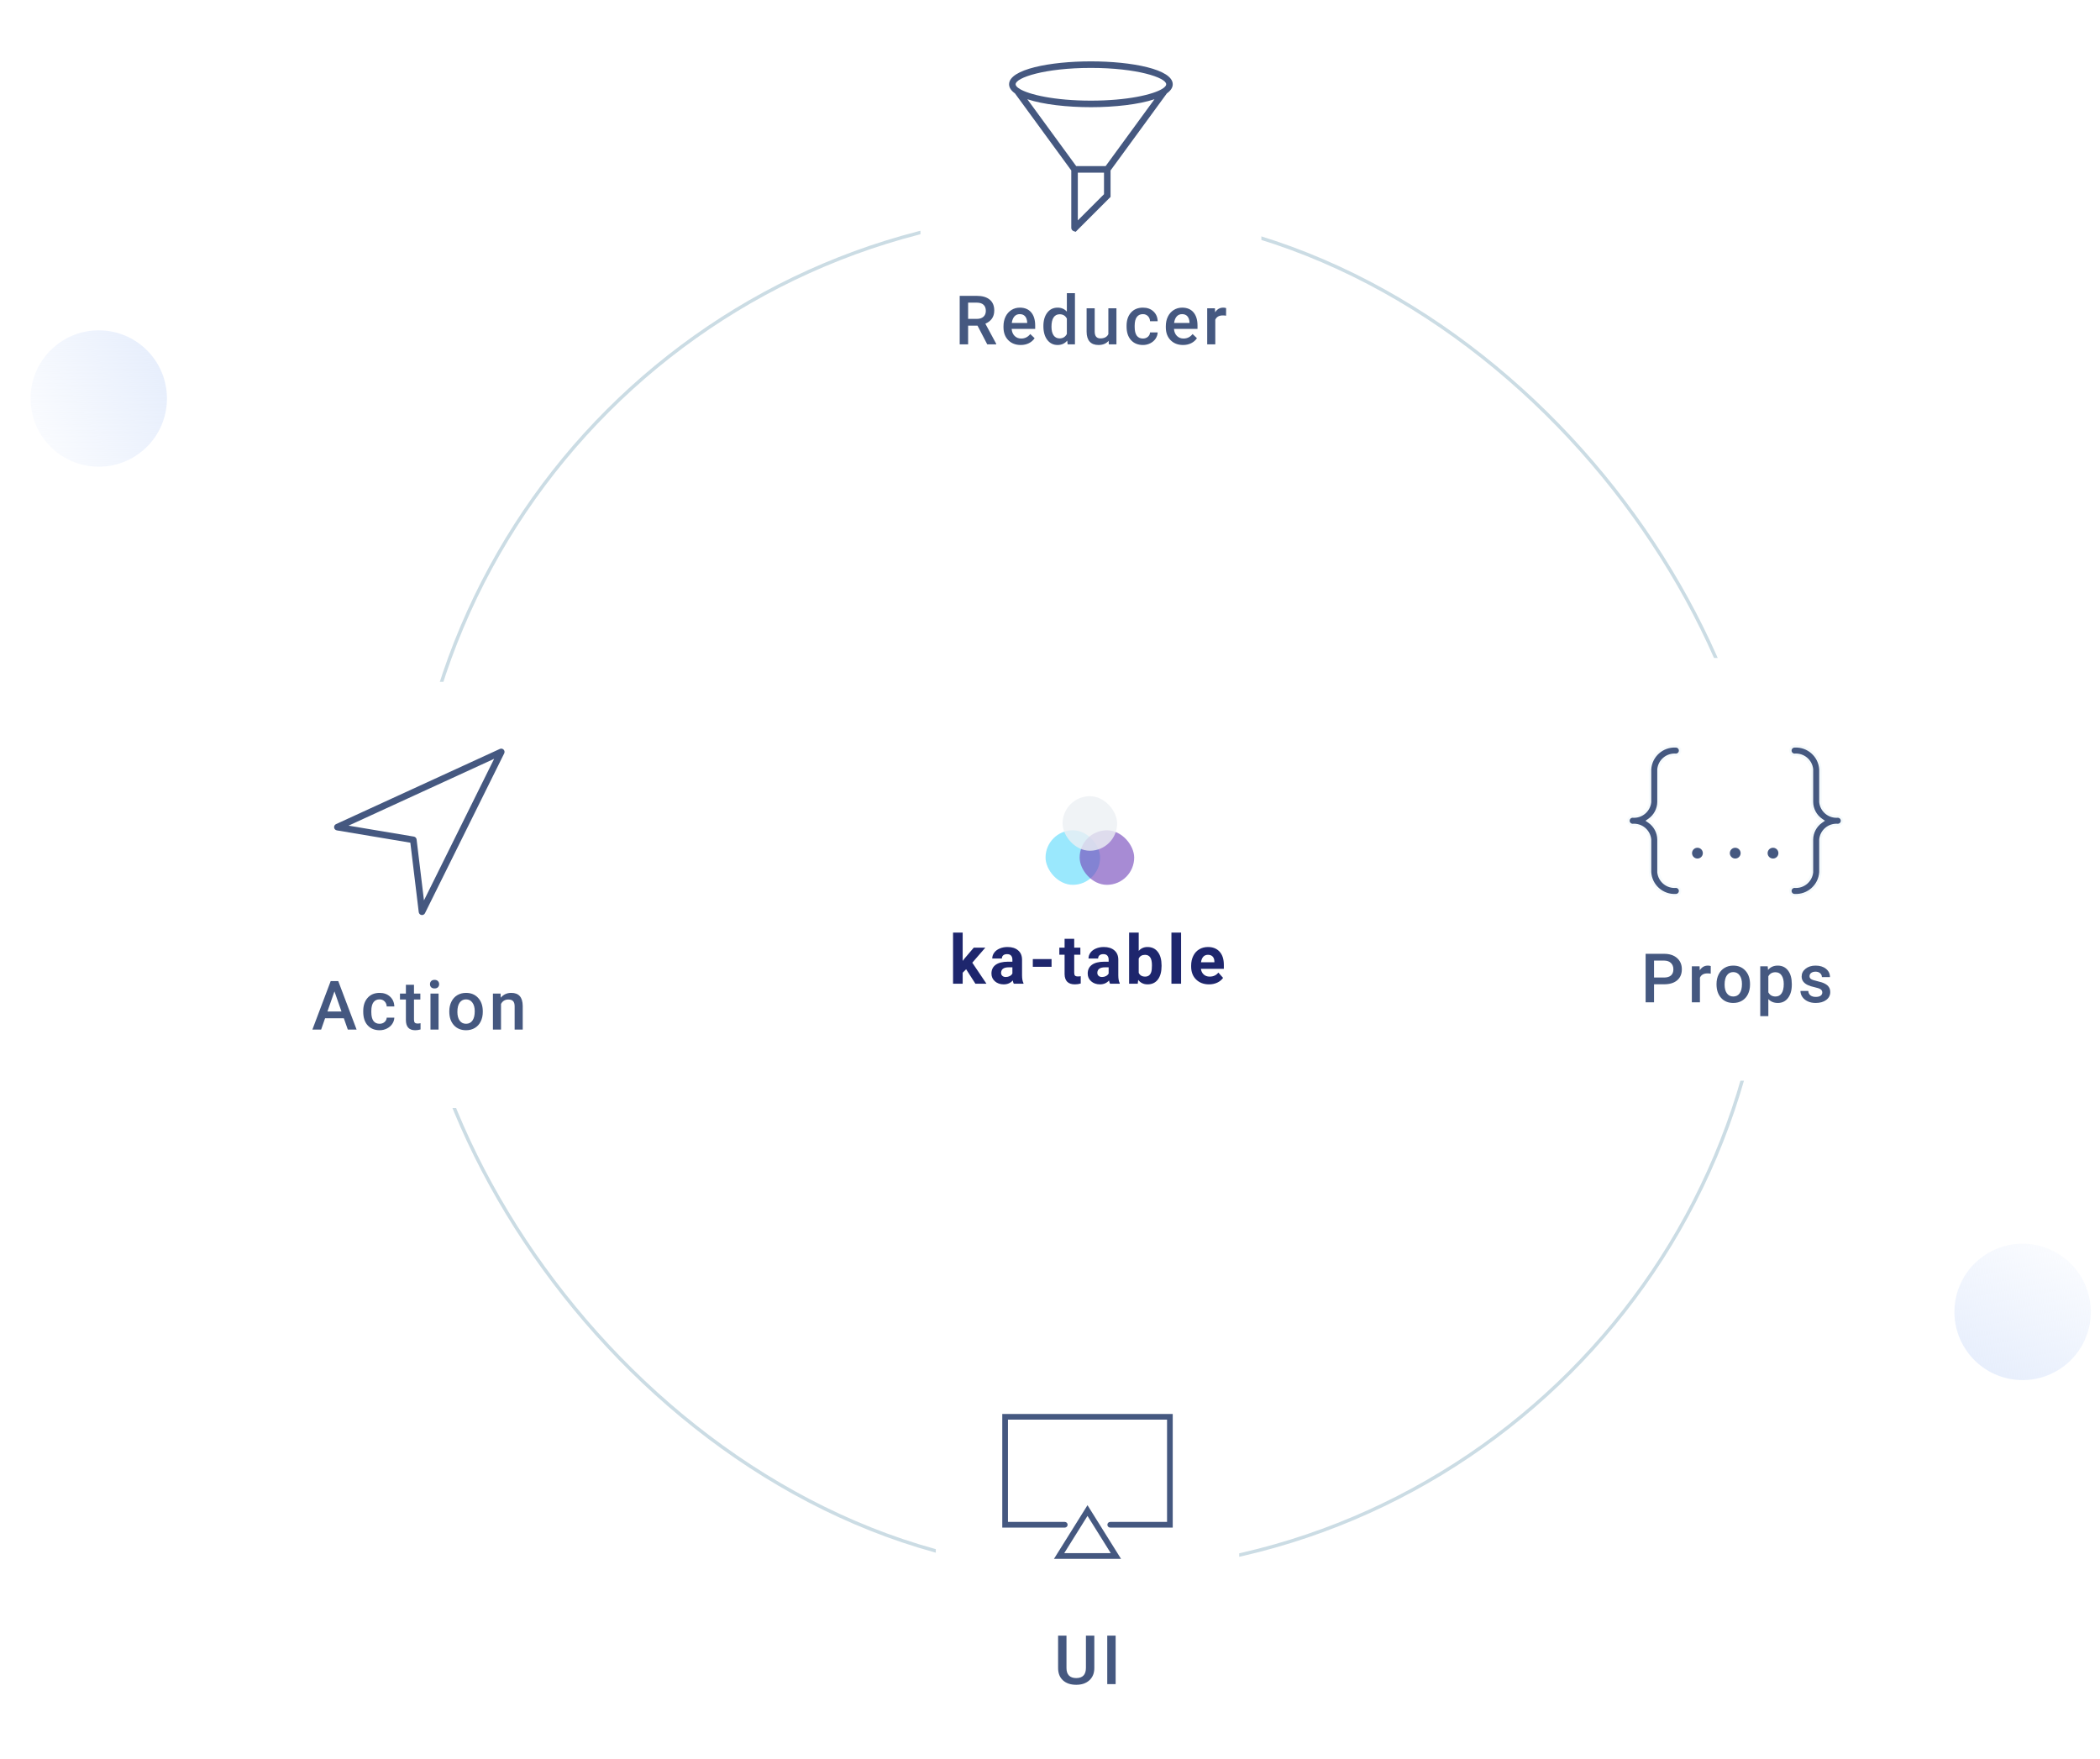 <svg width="616" height="516" viewBox="0 0 616 516" fill="none" xmlns="http://www.w3.org/2000/svg">
<circle cx="593.299" cy="384.816" r="20" transform="rotate(97.356 593.299 384.816)" fill="url(#paint0_linear)"/>
<circle cx="28.97" cy="116.896" r="20" transform="rotate(-43.753 28.97 116.896)" fill="url(#paint1_linear)"/>
<g filter="url(#filter0_d)">
<rect x="229" y="171" width="180" height="180" rx="90" fill="white"/>
</g>
<rect opacity="0.8" x="306.695" y="243.545" width="16" height="16" rx="8" fill="#61DAFB" fill-opacity="0.8"/>
<rect opacity="0.8" x="316.695" y="243.545" width="16" height="16" rx="8" fill="#764ABC" fill-opacity="0.8"/>
<rect opacity="0.8" x="311.695" y="233.545" width="16" height="16" rx="8" fill="#ECF0F4"/>
<path d="M283.4 284.306L282.385 285.322V288.545H279.562V273.545H282.385V281.855L282.932 281.152L285.637 277.978H289.025L285.207 282.383L289.357 288.545H286.115L283.4 284.306ZM297.369 288.545C297.239 288.291 297.145 287.975 297.086 287.597C296.402 288.359 295.514 288.74 294.42 288.74C293.385 288.74 292.525 288.441 291.842 287.842C291.165 287.243 290.826 286.487 290.826 285.576C290.826 284.456 291.24 283.597 292.066 282.998C292.9 282.399 294.101 282.096 295.67 282.09H296.969V281.484C296.969 280.996 296.842 280.605 296.588 280.312C296.34 280.019 295.947 279.873 295.406 279.873C294.931 279.873 294.557 279.987 294.283 280.215C294.016 280.442 293.883 280.755 293.883 281.152H291.061C291.061 280.54 291.249 279.974 291.627 279.453C292.005 278.932 292.538 278.525 293.229 278.232C293.919 277.933 294.693 277.783 295.553 277.783C296.855 277.783 297.887 278.112 298.648 278.769C299.417 279.42 299.801 280.338 299.801 281.523V286.103C299.807 287.106 299.947 287.864 300.221 288.379V288.545H297.369ZM295.035 286.582C295.452 286.582 295.836 286.491 296.188 286.308C296.539 286.12 296.799 285.869 296.969 285.556V283.74H295.914C294.501 283.74 293.749 284.228 293.658 285.205L293.648 285.371C293.648 285.722 293.772 286.012 294.02 286.24C294.267 286.468 294.605 286.582 295.035 286.582ZM308.457 283.594H302.959V281.318H308.457V283.594ZM315.102 275.381V277.978H316.908V280.049H315.102V285.322C315.102 285.713 315.176 285.993 315.326 286.162C315.476 286.331 315.762 286.416 316.186 286.416C316.498 286.416 316.775 286.393 317.016 286.347V288.486C316.462 288.655 315.893 288.74 315.307 288.74C313.327 288.74 312.318 287.741 312.279 285.742V280.049H310.736V277.978H312.279V275.381H315.102ZM325.604 288.545C325.473 288.291 325.379 287.975 325.32 287.597C324.637 288.359 323.748 288.74 322.654 288.74C321.619 288.74 320.76 288.441 320.076 287.842C319.399 287.243 319.061 286.487 319.061 285.576C319.061 284.456 319.474 283.597 320.301 282.998C321.134 282.399 322.335 282.096 323.904 282.09H325.203V281.484C325.203 280.996 325.076 280.605 324.822 280.312C324.575 280.019 324.181 279.873 323.641 279.873C323.165 279.873 322.791 279.987 322.518 280.215C322.251 280.442 322.117 280.755 322.117 281.152H319.295C319.295 280.54 319.484 279.974 319.861 279.453C320.239 278.932 320.773 278.525 321.463 278.232C322.153 277.933 322.928 277.783 323.787 277.783C325.089 277.783 326.121 278.112 326.883 278.769C327.651 279.42 328.035 280.338 328.035 281.523V286.103C328.042 287.106 328.182 287.864 328.455 288.379V288.545H325.604ZM323.27 286.582C323.686 286.582 324.07 286.491 324.422 286.308C324.773 286.12 325.034 285.869 325.203 285.556V283.74H324.148C322.736 283.74 321.984 284.228 321.893 285.205L321.883 285.371C321.883 285.722 322.007 286.012 322.254 286.24C322.501 286.468 322.84 286.582 323.27 286.582ZM340.725 283.359C340.725 285.052 340.363 286.373 339.641 287.324C338.918 288.268 337.909 288.74 336.613 288.74C335.467 288.74 334.553 288.301 333.869 287.422L333.742 288.545H331.203V273.545H334.025V278.926C334.676 278.164 335.533 277.783 336.594 277.783C337.883 277.783 338.892 278.258 339.621 279.209C340.357 280.153 340.725 281.484 340.725 283.203V283.359ZM337.902 283.154C337.902 282.086 337.733 281.308 337.395 280.82C337.056 280.325 336.551 280.078 335.881 280.078C334.982 280.078 334.364 280.446 334.025 281.181V285.351C334.37 286.094 334.995 286.465 335.9 286.465C336.812 286.465 337.411 286.015 337.697 285.117C337.834 284.687 337.902 284.033 337.902 283.154ZM346.451 288.545H343.619V273.545H346.451V288.545ZM354.648 288.74C353.099 288.74 351.836 288.265 350.859 287.314C349.889 286.364 349.404 285.097 349.404 283.515V283.242C349.404 282.181 349.609 281.233 350.02 280.4C350.43 279.56 351.009 278.916 351.758 278.467C352.513 278.011 353.372 277.783 354.336 277.783C355.781 277.783 356.917 278.239 357.744 279.15C358.577 280.062 358.994 281.354 358.994 283.027V284.179H352.266C352.357 284.87 352.63 285.423 353.086 285.84C353.548 286.256 354.131 286.465 354.834 286.465C355.921 286.465 356.771 286.071 357.383 285.283L358.77 286.836C358.346 287.435 357.773 287.903 357.051 288.242C356.328 288.574 355.527 288.74 354.648 288.74ZM354.326 280.068C353.766 280.068 353.311 280.257 352.959 280.635C352.614 281.012 352.393 281.552 352.295 282.256H356.221V282.031C356.208 281.406 356.038 280.924 355.713 280.586C355.387 280.241 354.925 280.068 354.326 280.068Z" fill="#1E266D"/>
<rect x="119.859" y="62.045" width="399" height="399" rx="199.5" stroke="#CBDCE4"/>
<rect x="464.5" y="193" width="89" height="124" fill="white"/>
<rect x="79" y="200" width="89" height="125" fill="white"/>
<path d="M485.186 288.717V294H482.715V279.781H488.154C489.743 279.781 491.003 280.195 491.934 281.021C492.871 281.848 493.34 282.942 493.34 284.303C493.34 285.696 492.881 286.78 491.963 287.555C491.051 288.329 489.772 288.717 488.125 288.717H485.186ZM485.186 286.734H488.154C489.033 286.734 489.704 286.529 490.166 286.119C490.628 285.702 490.859 285.104 490.859 284.322C490.859 283.554 490.625 282.942 490.156 282.486C489.688 282.024 489.043 281.786 488.223 281.773H485.186V286.734ZM501.811 285.602C501.498 285.549 501.176 285.523 500.844 285.523C499.757 285.523 499.024 285.94 498.646 286.773V294H496.273V283.434H498.539L498.598 284.615C499.171 283.697 499.965 283.238 500.98 283.238C501.319 283.238 501.599 283.284 501.82 283.375L501.811 285.602ZM503.514 288.619C503.514 287.584 503.719 286.653 504.129 285.826C504.539 284.993 505.115 284.355 505.857 283.912C506.6 283.463 507.452 283.238 508.416 283.238C509.842 283.238 510.997 283.697 511.883 284.615C512.775 285.533 513.257 286.751 513.328 288.268L513.338 288.824C513.338 289.866 513.136 290.797 512.732 291.617C512.335 292.438 511.762 293.072 511.014 293.521C510.271 293.971 509.412 294.195 508.436 294.195C506.945 294.195 505.75 293.701 504.852 292.711C503.96 291.715 503.514 290.39 503.514 288.736V288.619ZM505.887 288.824C505.887 289.911 506.111 290.764 506.561 291.383C507.01 291.995 507.635 292.301 508.436 292.301C509.236 292.301 509.858 291.988 510.301 291.363C510.75 290.738 510.975 289.824 510.975 288.619C510.975 287.551 510.743 286.705 510.281 286.08C509.826 285.455 509.204 285.143 508.416 285.143C507.641 285.143 507.026 285.452 506.57 286.07C506.115 286.682 505.887 287.6 505.887 288.824ZM525.598 288.824C525.598 290.458 525.227 291.764 524.484 292.74C523.742 293.71 522.746 294.195 521.496 294.195C520.337 294.195 519.41 293.814 518.713 293.053V298.062H516.34V283.434H518.527L518.625 284.508C519.322 283.661 520.269 283.238 521.467 283.238C522.756 283.238 523.765 283.72 524.494 284.684C525.23 285.641 525.598 286.972 525.598 288.678V288.824ZM523.234 288.619C523.234 287.564 523.023 286.728 522.6 286.109C522.183 285.491 521.584 285.182 520.803 285.182C519.833 285.182 519.136 285.582 518.713 286.383V291.07C519.143 291.891 519.846 292.301 520.822 292.301C521.577 292.301 522.167 291.998 522.59 291.393C523.02 290.781 523.234 289.856 523.234 288.619ZM534.537 291.129C534.537 290.706 534.361 290.383 534.01 290.162C533.665 289.941 533.089 289.745 532.281 289.576C531.474 289.407 530.8 289.192 530.26 288.932C529.075 288.359 528.482 287.529 528.482 286.441C528.482 285.53 528.867 284.768 529.635 284.156C530.403 283.544 531.38 283.238 532.564 283.238C533.827 283.238 534.846 283.551 535.621 284.176C536.402 284.801 536.793 285.611 536.793 286.607H534.42C534.42 286.152 534.251 285.774 533.912 285.475C533.574 285.169 533.124 285.016 532.564 285.016C532.044 285.016 531.617 285.136 531.285 285.377C530.96 285.618 530.797 285.94 530.797 286.344C530.797 286.708 530.95 286.992 531.256 287.193C531.562 287.395 532.18 287.6 533.111 287.809C534.042 288.01 534.771 288.255 535.299 288.541C535.833 288.821 536.227 289.16 536.48 289.557C536.741 289.954 536.871 290.436 536.871 291.002C536.871 291.952 536.477 292.724 535.689 293.316C534.902 293.902 533.87 294.195 532.594 294.195C531.728 294.195 530.956 294.039 530.279 293.727C529.602 293.414 529.075 292.984 528.697 292.438C528.32 291.891 528.131 291.301 528.131 290.67H530.436C530.468 291.23 530.68 291.663 531.07 291.969C531.461 292.268 531.979 292.418 532.623 292.418C533.248 292.418 533.723 292.301 534.049 292.066C534.374 291.826 534.537 291.513 534.537 291.129Z" fill="#455880"/>
<rect x="274.5" y="394" width="89" height="122" fill="white"/>
<rect x="270" width="100" height="122" fill="white"/>
<path d="M100.861 298.689H95.353L94.201 302H91.633L97.004 287.781H99.221L104.602 302H102.023L100.861 298.689ZM96.047 296.697H100.168L98.107 290.799L96.047 296.697ZM111.334 300.301C111.926 300.301 112.418 300.128 112.809 299.783C113.199 299.438 113.408 299.012 113.434 298.504H115.67C115.644 299.161 115.439 299.777 115.055 300.35C114.671 300.916 114.15 301.365 113.492 301.697C112.835 302.029 112.125 302.195 111.363 302.195C109.885 302.195 108.714 301.717 107.848 300.76C106.982 299.803 106.549 298.481 106.549 296.795V296.551C106.549 294.943 106.979 293.657 107.838 292.693C108.697 291.723 109.869 291.238 111.354 291.238C112.61 291.238 113.632 291.606 114.42 292.342C115.214 293.071 115.631 294.031 115.67 295.223H113.434C113.408 294.617 113.199 294.119 112.809 293.729C112.424 293.338 111.933 293.143 111.334 293.143C110.566 293.143 109.973 293.423 109.557 293.982C109.14 294.536 108.928 295.379 108.922 296.512V296.893C108.922 298.038 109.127 298.895 109.537 299.461C109.954 300.021 110.553 300.301 111.334 300.301ZM121.436 288.865V291.434H123.301V293.191H121.436V299.09C121.436 299.493 121.514 299.786 121.67 299.969C121.833 300.145 122.119 300.232 122.529 300.232C122.803 300.232 123.079 300.2 123.359 300.135V301.971C122.819 302.12 122.298 302.195 121.797 302.195C119.974 302.195 119.062 301.189 119.062 299.178V293.191H117.324V291.434H119.062V288.865H121.436ZM128.646 302H126.273V291.434H128.646V302ZM126.127 288.689C126.127 288.325 126.241 288.022 126.469 287.781C126.703 287.54 127.035 287.42 127.465 287.42C127.895 287.42 128.227 287.54 128.461 287.781C128.695 288.022 128.812 288.325 128.812 288.689C128.812 289.048 128.695 289.347 128.461 289.588C128.227 289.822 127.895 289.939 127.465 289.939C127.035 289.939 126.703 289.822 126.469 289.588C126.241 289.347 126.127 289.048 126.127 288.689ZM131.795 296.619C131.795 295.584 132 294.653 132.41 293.826C132.82 292.993 133.396 292.355 134.139 291.912C134.881 291.463 135.734 291.238 136.697 291.238C138.123 291.238 139.279 291.697 140.164 292.615C141.056 293.533 141.538 294.751 141.609 296.268L141.619 296.824C141.619 297.866 141.417 298.797 141.014 299.617C140.617 300.438 140.044 301.072 139.295 301.521C138.553 301.971 137.693 302.195 136.717 302.195C135.226 302.195 134.031 301.701 133.133 300.711C132.241 299.715 131.795 298.39 131.795 296.736V296.619ZM134.168 296.824C134.168 297.911 134.393 298.764 134.842 299.383C135.291 299.995 135.916 300.301 136.717 300.301C137.518 300.301 138.139 299.988 138.582 299.363C139.031 298.738 139.256 297.824 139.256 296.619C139.256 295.551 139.025 294.705 138.562 294.08C138.107 293.455 137.485 293.143 136.697 293.143C135.923 293.143 135.307 293.452 134.852 294.07C134.396 294.682 134.168 295.6 134.168 296.824ZM146.828 291.434L146.896 292.654C147.678 291.71 148.703 291.238 149.973 291.238C152.173 291.238 153.293 292.498 153.332 295.018V302H150.959V295.154C150.959 294.484 150.812 293.989 150.52 293.67C150.233 293.344 149.761 293.182 149.104 293.182C148.146 293.182 147.434 293.615 146.965 294.48V302H144.592V291.434H146.828Z" fill="#455880"/>
<path d="M147.726 219.885C147.44 219.59 147 219.507 146.627 219.679L98.564 241.737C98.178 241.915 97.952 242.323 98.008 242.745C98.065 243.167 98.389 243.502 98.808 243.572L120.366 247.185L122.83 267.556C122.883 267.98 123.207 268.322 123.628 268.394C123.683 268.404 123.738 268.408 123.792 268.408C124.155 268.408 124.495 268.204 124.659 267.87L147.899 220.989C148.081 220.622 148.011 220.179 147.726 219.885ZM124.363 264.106L122.202 246.234C122.15 245.808 121.823 245.466 121.4 245.395L102.235 242.182L144.949 222.58L124.363 264.106Z" fill="#455880"/>
<path d="M286.736 95.522H283.982V101H281.512V86.781H286.512C288.152 86.781 289.419 87.149 290.311 87.885C291.202 88.62 291.648 89.685 291.648 91.078C291.648 92.029 291.417 92.826 290.955 93.471C290.499 94.109 289.861 94.6 289.041 94.945L292.234 100.873V101H289.588L286.736 95.522ZM283.982 93.539H286.521C287.355 93.539 288.006 93.331 288.475 92.914C288.943 92.491 289.178 91.915 289.178 91.186C289.178 90.424 288.96 89.835 288.523 89.418C288.094 89.001 287.449 88.787 286.59 88.773H283.982V93.539ZM299.416 101.195C297.912 101.195 296.691 100.723 295.754 99.779C294.823 98.829 294.357 97.566 294.357 95.99V95.697C294.357 94.643 294.559 93.702 294.963 92.875C295.373 92.042 295.946 91.394 296.682 90.932C297.417 90.469 298.238 90.238 299.143 90.238C300.581 90.238 301.691 90.697 302.473 91.615C303.26 92.533 303.654 93.832 303.654 95.512V96.469H296.75C296.822 97.341 297.111 98.031 297.619 98.539C298.133 99.047 298.778 99.301 299.553 99.301C300.64 99.301 301.525 98.861 302.209 97.982L303.488 99.203C303.065 99.835 302.499 100.326 301.789 100.678C301.086 101.023 300.295 101.195 299.416 101.195ZM299.133 92.143C298.482 92.143 297.954 92.37 297.551 92.826C297.154 93.282 296.9 93.917 296.789 94.731H301.311V94.555C301.258 93.76 301.047 93.162 300.676 92.758C300.305 92.348 299.79 92.143 299.133 92.143ZM306.061 95.639C306.061 94.011 306.438 92.706 307.193 91.723C307.949 90.733 308.961 90.238 310.23 90.238C311.35 90.238 312.255 90.629 312.945 91.41V86H315.318V101H313.17L313.053 99.906C312.343 100.766 311.396 101.195 310.211 101.195C308.974 101.195 307.971 100.697 307.203 99.701C306.441 98.705 306.061 97.351 306.061 95.639ZM308.434 95.844C308.434 96.918 308.639 97.758 309.049 98.363C309.465 98.962 310.055 99.262 310.816 99.262C311.786 99.262 312.496 98.829 312.945 97.963V93.451C312.509 92.605 311.806 92.182 310.836 92.182C310.068 92.182 309.475 92.488 309.059 93.1C308.642 93.705 308.434 94.62 308.434 95.844ZM325.195 99.965C324.499 100.785 323.509 101.195 322.227 101.195C321.081 101.195 320.212 100.86 319.619 100.189C319.033 99.519 318.74 98.549 318.74 97.279V90.434H321.113V97.25C321.113 98.591 321.67 99.262 322.783 99.262C323.936 99.262 324.714 98.848 325.117 98.022V90.434H327.49V101H325.254L325.195 99.965ZM335.248 99.301C335.84 99.301 336.332 99.128 336.723 98.783C337.113 98.438 337.322 98.012 337.348 97.504H339.584C339.558 98.162 339.353 98.777 338.969 99.35C338.585 99.916 338.064 100.365 337.406 100.697C336.749 101.029 336.039 101.195 335.277 101.195C333.799 101.195 332.628 100.717 331.762 99.76C330.896 98.803 330.463 97.481 330.463 95.795V95.551C330.463 93.943 330.893 92.657 331.752 91.693C332.611 90.723 333.783 90.238 335.268 90.238C336.524 90.238 337.546 90.606 338.334 91.342C339.128 92.071 339.545 93.031 339.584 94.223H337.348C337.322 93.617 337.113 93.119 336.723 92.728C336.339 92.338 335.847 92.143 335.248 92.143C334.48 92.143 333.887 92.422 333.471 92.982C333.054 93.536 332.842 94.379 332.836 95.512V95.893C332.836 97.038 333.041 97.894 333.451 98.461C333.868 99.021 334.467 99.301 335.248 99.301ZM347.029 101.195C345.525 101.195 344.305 100.723 343.367 99.779C342.436 98.829 341.971 97.566 341.971 95.99V95.697C341.971 94.643 342.173 93.702 342.576 92.875C342.986 92.042 343.559 91.394 344.295 90.932C345.031 90.469 345.851 90.238 346.756 90.238C348.195 90.238 349.305 90.697 350.086 91.615C350.874 92.533 351.268 93.832 351.268 95.512V96.469H344.363C344.435 97.341 344.725 98.031 345.232 98.539C345.747 99.047 346.391 99.301 347.166 99.301C348.253 99.301 349.139 98.861 349.822 97.982L351.102 99.203C350.678 99.835 350.112 100.326 349.402 100.678C348.699 101.023 347.908 101.195 347.029 101.195ZM346.746 92.143C346.095 92.143 345.568 92.37 345.164 92.826C344.767 93.282 344.513 93.917 344.402 94.731H348.924V94.555C348.872 93.76 348.66 93.162 348.289 92.758C347.918 92.348 347.404 92.143 346.746 92.143ZM359.65 92.602C359.338 92.549 359.016 92.523 358.684 92.523C357.596 92.523 356.864 92.94 356.486 93.773V101H354.113V90.434H356.379L356.438 91.615C357.01 90.697 357.805 90.238 358.82 90.238C359.159 90.238 359.439 90.284 359.66 90.375L359.65 92.602Z" fill="#455880"/>
<path d="M344.004 24.721C344.004 20.308 331.928 18 320.001 18C308.073 18 295.998 20.308 295.998 24.721C295.998 25.721 296.623 26.611 297.722 27.393L314.24 49.994V66.823C314.24 67.236 314.486 67.603 314.866 67.763L315.525 67.999L325.762 57.761V49.997L342.261 27.418L342.26 27.406C343.37 26.622 344.004 25.726 344.004 24.721ZM320.001 19.92C333.481 19.92 342.084 22.763 342.084 24.721C342.084 25.126 341.696 25.569 340.994 26.016L340.945 26.01L340.961 26.036C338.237 27.746 330.653 29.521 320.001 29.521C309.339 29.521 301.749 27.743 299.033 26.031L299.049 26.006L298.654 25.77C298.182 25.407 297.918 25.051 297.918 24.721C297.918 22.763 306.521 19.92 320.001 19.92ZM323.841 56.967L316.16 64.648V50.644H323.841V56.967ZM324.316 48.724H315.687L301.352 29.106C305.982 30.649 313.015 31.442 320.001 31.442C326.987 31.442 334.019 30.649 338.65 29.107L324.316 48.724Z" fill="#455880"/>
<path d="M321 479.781V489.283C321 490.794 320.515 491.992 319.545 492.877C318.581 493.756 317.296 494.195 315.688 494.195C314.06 494.195 312.768 493.762 311.811 492.896C310.854 492.024 310.375 490.816 310.375 489.273V479.781H312.836V489.293C312.836 490.243 313.077 490.969 313.559 491.471C314.04 491.972 314.75 492.223 315.688 492.223C317.589 492.223 318.539 491.22 318.539 489.215V479.781H321ZM327.254 494H324.793V479.781H327.254V494Z" fill="#455880"/>
<path d="M309.162 457.25H328.836L319 441.511L309.162 457.25ZM312.17 455.583L319 444.656L325.829 455.583H312.17Z" fill="#455880"/>
<path d="M294 414.75V448.083H312.333C312.794 448.083 313.167 447.711 313.167 447.25C313.167 446.789 312.794 446.417 312.333 446.417H295.667V416.417H342.333V446.417H325.667C325.206 446.417 324.833 446.789 324.833 447.25C324.833 447.711 325.206 448.083 325.667 448.083H344V414.75H294Z" fill="#455880"/>
<path d="M486.485 225.618L486.483 225.637V225.656V235.258C486.449 237.339 485.414 239.277 483.703 240.462L483.288 240.75L483.703 241.038C485.414 242.223 486.449 244.161 486.483 246.242V255.844V255.863L486.485 255.882C486.762 258.443 489.032 260.314 491.597 260.1C492.272 260.108 492.816 260.657 492.816 261.333C492.816 262.014 492.264 262.567 491.583 262.567H491.574L491.565 262.567C487.628 262.771 484.261 259.767 484.016 255.833V246.239V246.221L484.014 246.202C483.737 243.641 481.468 241.769 478.902 241.983C478.228 241.976 477.683 241.426 477.683 240.75C477.683 240.073 478.228 239.524 478.902 239.517C481.468 239.731 483.737 237.859 484.014 235.298L484.016 235.279V235.261V225.667C484.261 221.733 487.628 218.729 491.565 218.933L491.574 218.933H491.583C492.264 218.933 492.816 219.485 492.816 220.167C492.816 220.843 492.272 221.392 491.597 221.4C489.032 221.186 486.762 223.057 486.485 225.618Z" fill="#455880" stroke="#F7FBFD" stroke-width="0.7"/>
<path d="M533.985 246.202L533.983 246.221V246.239V255.833C533.739 259.767 530.372 262.771 526.434 262.567L526.425 262.567H526.416C525.735 262.567 525.183 262.014 525.183 261.333C525.183 260.657 525.728 260.108 526.402 260.1C528.968 260.314 531.237 258.443 531.514 255.882L531.516 255.863V255.844V246.242C531.55 244.161 532.585 242.223 534.296 241.038L534.712 240.75L534.296 240.462C532.585 239.277 531.55 237.339 531.516 235.258V225.656V225.637L531.514 225.618C531.237 223.057 528.968 221.186 526.402 221.4C525.728 221.392 525.183 220.843 525.183 220.167C525.183 219.485 525.735 218.933 526.416 218.933H526.425L526.434 218.933C530.372 218.729 533.739 221.733 533.983 225.667V235.261V235.279L533.985 235.298C534.262 237.859 536.532 239.731 539.097 239.517C539.772 239.524 540.316 240.073 540.316 240.75C540.316 241.426 539.772 241.976 539.097 241.983C536.532 241.769 534.262 243.641 533.985 246.202Z" fill="#455880" stroke="#F5FAFC" stroke-width="0.7"/>
<path d="M497.916 251.833C498.791 251.833 499.5 251.124 499.5 250.25C499.5 249.376 498.791 248.667 497.916 248.667C497.042 248.667 496.333 249.376 496.333 250.25C496.333 251.124 497.042 251.833 497.916 251.833Z" fill="#455880"/>
<path d="M509 251.833C509.875 251.833 510.584 251.124 510.584 250.25C510.584 249.376 509.875 248.667 509 248.667C508.126 248.667 507.417 249.376 507.417 250.25C507.417 251.124 508.126 251.833 509 251.833Z" fill="#455880"/>
<path d="M520.083 251.833C520.958 251.833 521.667 251.124 521.667 250.25C521.667 249.376 520.958 248.667 520.083 248.667C519.209 248.667 518.5 249.376 518.5 250.25C518.5 251.124 519.209 251.833 520.083 251.833Z" fill="#455880"/>
<defs>
<filter id="filter0_d" x="212" y="161" width="220" height="220" filterUnits="userSpaceOnUse" color-interpolation-filters="sRGB">
<feFlood flood-opacity="0" result="BackgroundImageFix"/>
<feColorMatrix in="SourceAlpha" type="matrix" values="0 0 0 0 0 0 0 0 0 0 0 0 0 0 0 0 0 0 127 0"/>
<feOffset dx="3" dy="10"/>
<feGaussianBlur stdDeviation="10"/>
<feColorMatrix type="matrix" values="0 0 0 0 0 0 0 0 0 0 0 0 0 0 0 0 0 0 0.06 0"/>
<feBlend mode="normal" in2="BackgroundImageFix" result="effect1_dropShadow"/>
<feBlend mode="normal" in="SourceGraphic" in2="effect1_dropShadow" result="shape"/>
</filter>
<linearGradient id="paint0_linear" x1="573.855" y1="360.152" x2="622.648" y2="378.468" gradientUnits="userSpaceOnUse">
<stop stop-color="#E5EDFC" stop-opacity="0.1"/>
<stop offset="1" stop-color="#E5EDFC"/>
</linearGradient>
<linearGradient id="paint1_linear" x1="9.526" y1="92.233" x2="58.319" y2="110.548" gradientUnits="userSpaceOnUse">
<stop stop-color="#E5EDFC" stop-opacity="0.1"/>
<stop offset="1" stop-color="#E5EDFC"/>
</linearGradient>
</defs>
</svg>
